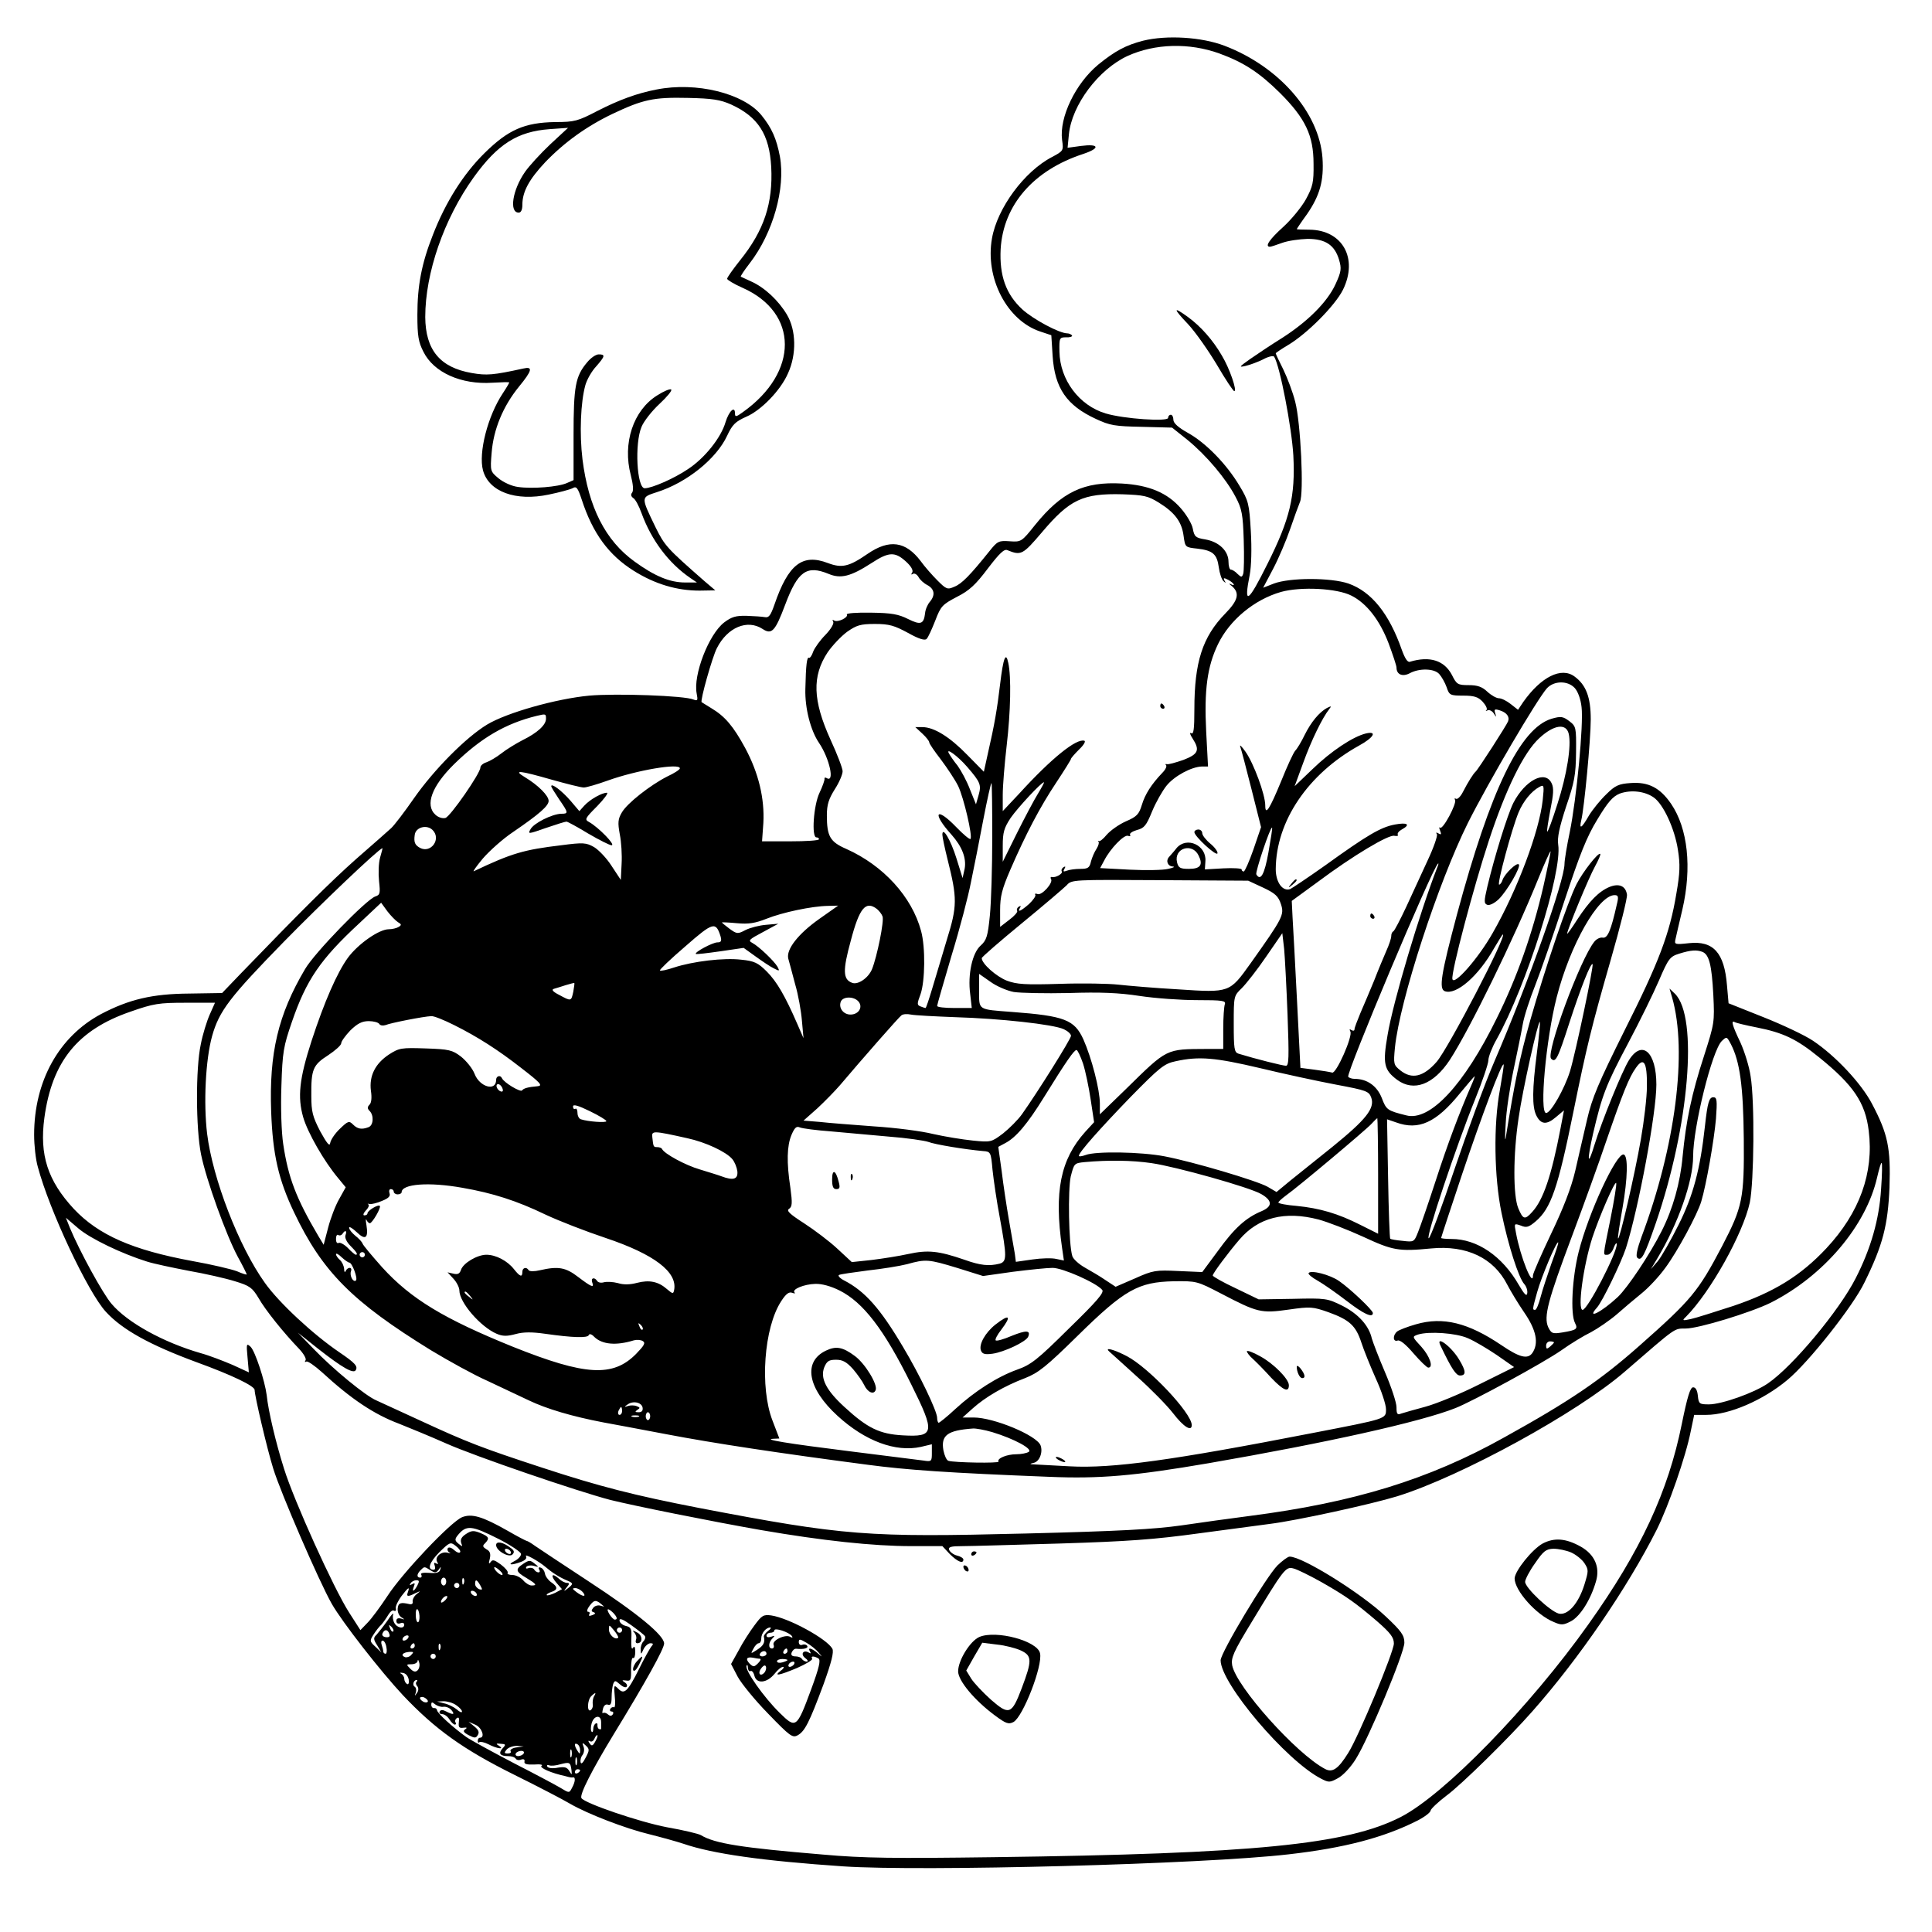 <svg version="1.0" xmlns="http://www.w3.org/2000/svg"
 width="736pt" height="736pt" viewBox="0 0 736 736"
 preserveAspectRatio="xMidYMid meet">

<g transform="translate(0,736) scale(0.1,-0.1)"
fill="#000000" stroke="none">
<path d="M4355 7205 c-66 -17 -107 -39 -171 -91 -87 -72 -149 -201 -138 -287
6 -41 5 -42 -38 -65 -106 -55 -209 -195 -229 -310 -27 -151 57 -313 184 -355
l42 -14 5 -79 c8 -123 54 -189 165 -240 53 -25 73 -28 175 -30 l115 -3 59 -47
c72 -59 147 -148 183 -217 24 -45 28 -67 31 -164 2 -62 1 -120 -2 -129 -5 -14
-7 -14 -22 0 -8 9 -20 16 -25 16 -5 0 -9 14 -9 30 0 41 -36 76 -88 85 -37 6
-42 10 -48 41 -3 18 -24 53 -45 77 -52 60 -122 89 -225 95 -145 8 -229 -32
-331 -158 -51 -64 -53 -65 -96 -62 -42 3 -47 1 -78 -38 -73 -91 -105 -124
-133 -135 -27 -12 -31 -10 -65 24 -20 20 -49 53 -64 74 -57 75 -119 84 -202
27 -71 -49 -98 -55 -151 -35 -97 37 -151 -4 -204 -159 -14 -40 -21 -50 -36
-47 -11 2 -42 4 -70 5 -41 1 -57 -4 -85 -25 -59 -45 -119 -201 -105 -271 5
-26 4 -29 -12 -23 -32 15 -296 24 -397 15 -127 -12 -314 -65 -389 -110 -81
-49 -202 -171 -279 -281 -36 -52 -75 -103 -87 -114 -12 -11 -72 -64 -134 -118
-99 -88 -214 -203 -439 -436 l-71 -74 -125 -2 c-141 -1 -229 -22 -336 -78
-161 -86 -255 -256 -255 -460 0 -40 6 -95 14 -122 44 -166 191 -478 259 -552
63 -69 169 -127 345 -192 135 -49 222 -91 222 -106 0 -22 47 -223 71 -300 28
-91 175 -431 223 -515 40 -70 186 -257 271 -348 123 -130 229 -206 424 -303
91 -45 187 -95 212 -110 67 -39 212 -95 304 -117 44 -11 102 -27 129 -36 111
-38 300 -65 609 -86 297 -20 1372 8 1697 46 210 24 361 63 491 129 27 14 49
31 49 38 1 6 28 32 61 57 56 41 238 220 326 320 178 201 363 472 474 692 45
90 111 279 130 376 l13 62 46 0 c88 0 217 56 309 133 81 67 251 282 294 372
70 142 89 218 95 361 5 151 -6 204 -66 318 -41 79 -140 184 -225 241 -31 21
-116 61 -189 90 l-133 53 -6 68 c-10 125 -52 171 -145 161 -54 -6 -56 -5 -51
16 3 12 14 63 26 112 37 160 21 309 -43 403 -42 61 -86 84 -154 79 -45 -3 -59
-9 -93 -43 -22 -21 -52 -58 -66 -81 -28 -49 -38 -55 -29 -17 11 44 36 306 36
384 0 84 -18 131 -62 163 -50 37 -127 -1 -195 -97 l-20 -30 -28 22 c-15 12
-35 22 -45 22 -9 0 -29 11 -44 25 -20 19 -38 25 -71 25 -42 0 -46 3 -64 39
-29 55 -84 73 -160 50 -9 -3 -19 13 -31 46 -48 137 -115 221 -203 252 -67 23
-223 23 -284 0 l-41 -16 38 72 c21 40 50 108 65 152 15 44 32 90 37 102 16 33
3 304 -18 383 -9 36 -30 91 -45 122 -16 32 -29 59 -29 62 0 2 21 16 46 31 73
43 180 151 210 211 59 120 -2 228 -128 229 -27 0 -48 1 -48 2 0 1 17 27 39 57
49 71 65 128 59 215 -13 173 -166 348 -374 427 -87 33 -219 41 -309 19z m291
-49 c93 -34 152 -73 230 -150 97 -97 128 -162 128 -270 1 -71 -3 -87 -29 -135
-16 -29 -55 -77 -87 -106 -52 -47 -71 -75 -50 -75 4 0 25 7 47 15 22 8 65 14
96 15 68 0 103 -23 120 -79 10 -34 9 -45 -13 -93 -31 -68 -105 -142 -203 -205
-42 -26 -97 -63 -123 -81 -42 -30 -44 -32 -17 -26 17 4 47 15 67 25 20 11 39
15 42 10 22 -35 67 -271 73 -376 8 -156 -13 -242 -98 -412 -75 -151 -92 -162
-68 -42 6 32 8 99 4 166 -6 104 -9 116 -43 172 -48 81 -126 162 -195 201 -38
21 -57 38 -57 51 0 10 -4 19 -10 19 -5 0 -10 -5 -10 -12 0 -15 -168 -4 -238
17 -101 30 -174 128 -176 235 -1 53 0 55 26 55 14 -1 24 3 22 7 -3 4 -11 8
-18 8 -30 0 -129 53 -171 91 -63 58 -88 129 -83 230 10 168 125 301 316 363
65 22 59 39 -10 30 l-51 -7 5 51 c11 112 113 248 224 299 104 47 234 51 350 9z
m-231 -1711 c61 -38 87 -73 94 -127 6 -43 6 -43 52 -48 60 -7 75 -21 82 -71 3
-23 11 -47 18 -53 9 -8 10 -8 4 2 -6 11 -3 12 14 3 22 -12 30 -27 9 -16 -7 4
-6 0 4 -7 32 -27 25 -55 -24 -105 -87 -89 -118 -185 -118 -365 0 -77 -3 -97
-12 -91 -7 4 -5 -5 5 -20 29 -45 22 -60 -35 -82 -29 -10 -57 -18 -63 -16 -5 1
-7 0 -3 -4 4 -4 -2 -17 -14 -29 -42 -44 -66 -82 -78 -122 -11 -36 -19 -45 -61
-63 -27 -12 -59 -35 -73 -51 -13 -16 -27 -27 -30 -24 -3 2 -4 1 -1 -3 3 -3 -1
-16 -8 -27 -8 -12 -17 -33 -21 -48 -5 -24 -12 -28 -40 -28 -19 0 -42 -3 -52
-7 -13 -5 -15 -3 -9 7 5 9 4 11 -4 6 -6 -4 -9 -11 -6 -16 5 -8 -24 -25 -38
-21 -5 1 -6 -3 -3 -8 9 -14 -35 -63 -51 -57 -8 3 -12 2 -9 -3 3 -4 -8 -20 -24
-35 -31 -27 -46 -34 -34 -14 4 7 3 8 -5 4 -6 -4 -9 -11 -6 -16 3 -4 -11 -20
-30 -34 l-35 -27 0 64 c0 52 7 80 39 154 59 136 113 239 175 332 31 47 56 87
56 90 0 3 14 19 31 36 17 16 26 31 20 33 -30 10 -125 -66 -248 -201 l-63 -67
0 62 c0 35 7 119 15 188 15 128 18 261 6 315 -9 44 -19 20 -31 -81 -11 -93
-21 -153 -47 -266 l-15 -68 -63 64 c-67 69 -127 106 -171 106 l-27 0 27 -25
c14 -13 26 -28 26 -33 0 -5 20 -34 44 -65 24 -32 54 -77 66 -101 22 -46 56
-193 47 -202 -3 -3 -27 17 -54 45 -78 81 -94 55 -18 -29 40 -45 57 -89 50
-129 l-8 -36 -23 74 c-22 71 -54 125 -54 91 0 -8 9 -51 20 -95 37 -147 37
-177 -3 -305 -19 -63 -44 -148 -56 -187 -12 -40 -23 -73 -25 -73 -3 0 -11 3
-19 6 -14 5 -14 10 0 47 17 49 19 178 2 240 -35 131 -144 250 -285 313 -62 27
-74 48 -74 128 0 41 7 62 30 99 17 26 30 57 30 69 0 11 -21 66 -46 120 -68
150 -71 242 -11 333 18 26 51 61 74 78 36 25 50 30 106 30 55 0 74 -6 126 -34
41 -23 64 -30 71 -23 6 6 20 37 33 70 21 55 27 61 82 90 48 24 72 47 118 108
45 59 63 76 75 70 52 -21 58 -18 132 69 105 124 155 148 306 144 82 -3 97 -6
139 -32z m-964 -224 c20 -18 29 -34 24 -42 -5 -7 -4 -10 3 -5 6 3 15 -2 21
-12 5 -10 20 -24 34 -31 27 -15 31 -38 9 -64 -8 -9 -17 -29 -18 -44 -5 -41
-17 -45 -65 -21 -36 18 -62 23 -141 24 -54 1 -95 -2 -92 -7 7 -11 -34 -31 -48
-23 -7 4 -8 3 -4 -4 4 -7 -8 -28 -29 -50 -20 -20 -41 -49 -47 -64 -5 -16 -13
-26 -16 -24 -8 5 -12 -26 -14 -119 -2 -73 20 -158 52 -205 40 -59 61 -154 29
-134 -5 3 -9 2 -8 -3 1 -4 -7 -28 -19 -53 -23 -48 -31 -170 -12 -170 6 0 10
-3 10 -7 0 -5 -49 -8 -108 -8 l-109 0 5 70 c5 93 -18 190 -69 285 -45 83 -77
121 -129 152 -19 12 -36 22 -37 23 -7 4 41 174 58 206 40 79 116 111 174 73
35 -23 48 -9 86 92 48 128 82 152 165 118 47 -20 85 -10 164 41 66 43 89 44
131 6z m1697 -130 c58 -29 108 -93 142 -182 16 -43 30 -85 30 -92 0 -27 23
-36 50 -22 36 20 94 19 113 -3 9 -10 22 -33 28 -50 10 -30 13 -32 63 -32 42 0
57 -5 74 -23 12 -13 19 -27 15 -32 -5 -4 -3 -5 4 -1 6 3 17 -2 23 -11 11 -17
11 -17 6 0 -5 15 -2 17 17 11 26 -8 39 -24 32 -42 -5 -14 -115 -185 -124 -192
-8 -7 -28 -38 -48 -77 -9 -18 -21 -29 -26 -26 -6 3 -7 1 -4 -4 8 -13 -47 -116
-57 -106 -4 4 -4 -1 0 -11 6 -15 4 -17 -6 -11 -8 5 -11 4 -6 -3 3 -6 -12 -50
-35 -99 -22 -48 -59 -128 -82 -178 -23 -49 -45 -91 -49 -93 -5 -2 -8 -10 -8
-18 0 -8 -8 -33 -19 -57 -10 -23 -31 -73 -46 -112 -16 -38 -39 -94 -52 -123
-12 -29 -23 -57 -23 -63 0 -6 -5 -7 -12 -3 -7 5 -8 3 -4 -5 11 -17 -54 -163
-69 -157 -7 2 -36 7 -67 11 l-54 7 -13 256 c-7 142 -15 285 -17 318 l-3 62
100 73 c134 100 270 181 291 175 10 -2 16 0 13 4 -3 5 4 14 15 20 35 19 22 28
-26 19 -54 -10 -105 -40 -266 -156 -65 -46 -125 -86 -133 -90 -29 -10 -55 26
-55 76 1 183 123 363 318 471 55 30 70 56 26 46 -50 -12 -134 -68 -204 -136
l-68 -65 33 90 c30 83 72 170 99 204 9 12 8 12 -9 4 -30 -17 -60 -53 -85 -103
-12 -25 -28 -52 -36 -60 -7 -8 -31 -60 -53 -115 -45 -109 -61 -134 -61 -93 0
41 -44 160 -75 204 -15 21 -24 30 -20 19 4 -11 23 -84 43 -163 l36 -143 -29
-85 c-16 -46 -33 -84 -37 -84 -4 0 -8 3 -8 8 0 4 -32 6 -70 4 l-70 -4 2 31 c5
61 -71 96 -110 50 -9 -12 -22 -26 -28 -33 -14 -15 -6 -36 14 -37 10 -1 1 -5
-18 -9 -19 -5 -85 -6 -147 -3 l-112 6 15 28 c24 47 76 100 91 95 8 -3 11 -1 8
4 -3 5 9 13 26 18 28 7 36 17 58 71 14 34 39 78 55 98 30 37 95 72 135 73 l23
0 -7 133 c-8 159 4 248 45 333 45 93 139 170 240 199 76 21 213 14 268 -14z
m851 -352 c12 -13 23 -43 26 -73 8 -64 -19 -349 -45 -476 -11 -52 -20 -107
-20 -121 0 -65 -139 -455 -266 -750 -37 -85 -105 -271 -153 -413 -48 -143 -92
-261 -98 -263 -15 -5 106 355 176 528 28 69 51 137 51 150 0 13 14 49 31 79
114 204 251 638 235 742 -4 27 4 65 30 145 32 93 37 121 38 207 1 96 0 99 -26
119 -24 18 -32 19 -67 9 -120 -36 -233 -271 -361 -747 -61 -229 -69 -282 -46
-291 43 -16 128 57 188 164 17 28 31 52 33 52 18 0 -207 -433 -252 -485 -50
-57 -94 -68 -138 -33 -26 21 -27 24 -21 87 18 179 165 629 278 856 80 159 263
470 301 513 27 29 79 30 106 1z m-3919 -117 c0 -24 -33 -54 -90 -82 -25 -13
-61 -35 -80 -50 -19 -15 -45 -30 -57 -34 -13 -4 -23 -13 -23 -20 0 -22 -114
-186 -133 -192 -11 -3 -27 2 -38 12 -41 37 -14 109 70 192 103 101 197 156
316 185 34 8 35 8 35 -11z m3896 -57 c11 -45 -7 -157 -43 -268 -19 -60 -36
-107 -39 -105 -2 2 4 39 12 82 12 59 14 84 5 102 -24 52 -101 12 -146 -75 -23
-47 -71 -202 -99 -319 -13 -56 -13 -64 0 -69 9 -3 27 6 43 21 32 31 86 124 77
133 -8 9 -54 -36 -62 -59 -3 -10 -9 -18 -13 -18 -9 0 48 212 74 275 18 43 49
81 79 97 18 10 19 7 13 -50 -13 -119 -96 -341 -191 -507 -55 -97 -147 -201
-153 -175 -6 24 82 355 138 525 66 201 134 339 193 393 55 51 102 58 112 17z
m-2291 -127 c50 -58 54 -68 43 -107 l-10 -35 -23 57 c-12 32 -34 72 -47 90
-14 17 -28 38 -32 45 -17 28 32 -7 69 -50z m-1095 -5 c0 -5 -22 -19 -48 -31
-65 -33 -153 -102 -173 -137 -15 -25 -16 -39 -8 -83 6 -29 9 -80 7 -113 l-3
-61 -35 53 c-19 30 -50 62 -67 72 -30 17 -41 18 -125 7 -142 -17 -188 -30
-333 -99 -5 -2 10 19 34 48 25 29 76 75 115 101 101 69 136 100 136 119 0 20
-40 60 -90 90 -48 29 -21 26 101 -9 57 -16 112 -30 123 -30 10 0 51 12 90 26
111 40 276 68 276 47z m1190 -264 c0 -112 -4 -246 -9 -296 -8 -81 -13 -95 -35
-115 -32 -28 -50 -110 -40 -185 l6 -53 -66 0 c-36 0 -66 3 -66 8 0 4 25 90 55
192 31 101 64 227 74 280 11 52 32 159 47 238 15 78 29 140 31 139 2 -2 3 -96
3 -208z m175 169 c-15 -24 -51 -92 -81 -152 l-54 -109 0 61 c0 51 5 68 30 106
27 39 117 136 127 136 2 0 -8 -19 -22 -42z m2345 -16 c37 -26 80 -120 92 -199
9 -56 8 -88 -6 -168 -25 -151 -66 -260 -197 -520 -99 -199 -124 -257 -143
-340 -13 -55 -33 -143 -45 -195 -15 -64 -45 -142 -92 -240 -38 -80 -69 -151
-69 -158 0 -50 -48 69 -65 162 -7 36 -7 36 19 27 21 -9 30 -6 56 16 58 49 85
126 144 418 50 246 69 324 142 578 36 125 64 237 62 249 -5 33 -30 44 -67 29
-40 -17 -76 -53 -123 -125 -21 -33 -38 -56 -38 -53 0 14 83 215 106 256 13 24
23 46 20 48 -7 7 -66 -68 -90 -115 -34 -67 -119 -318 -176 -517 -41 -145 -61
-243 -94 -450 -3 -16 -3 8 0 55 2 47 16 139 30 205 14 66 30 144 35 173 5 30
27 97 48 150 21 53 71 198 111 321 58 175 84 242 125 309 41 68 59 88 86 99
42 15 95 9 129 -15z m-4652 -124 c34 -34 -6 -90 -48 -68 -20 11 -24 22 -20 50
4 29 46 40 68 18z m3184 -86 c-15 -84 -30 -110 -46 -83 -5 8 54 184 60 178 2
-1 -5 -44 -14 -95z m-3384 -19 c-6 -21 -7 -61 -4 -90 5 -46 4 -52 -14 -58 -34
-11 -233 -216 -268 -277 -103 -174 -137 -321 -129 -543 6 -164 28 -259 87
-383 108 -227 222 -341 522 -526 68 -41 164 -94 214 -116 49 -23 121 -57 159
-75 67 -32 164 -61 285 -84 30 -5 138 -26 240 -45 178 -34 429 -72 765 -116
150 -20 309 -31 692 -46 191 -8 322 3 608 52 445 77 807 157 940 210 66 26
336 173 403 220 35 25 86 56 113 69 26 14 70 44 97 67 27 24 70 60 97 82 26
21 66 64 89 96 46 62 122 203 137 253 19 63 49 234 56 315 5 70 4 82 -10 82
-16 0 -22 -19 -32 -110 -18 -165 -45 -265 -100 -375 -30 -60 -66 -123 -80
-140 l-26 -30 24 40 c80 133 137 295 137 390 0 111 72 402 109 439 19 18 19
18 35 -12 34 -66 47 -159 49 -360 2 -228 -5 -260 -82 -408 -92 -175 -117 -205
-316 -381 -148 -131 -264 -210 -515 -349 -286 -160 -573 -248 -969 -299 -69
-9 -186 -25 -260 -36 -106 -15 -238 -22 -595 -31 -601 -15 -688 -9 -1246 98
-242 47 -376 81 -595 153 -229 75 -286 97 -459 177 -78 36 -155 71 -172 79
-41 17 -165 119 -239 196 l-60 62 78 -62 c92 -72 133 -95 142 -81 9 15 -1 27
-63 69 -100 68 -230 189 -283 264 -99 138 -199 397 -220 568 -14 117 -6 282
19 372 27 96 67 148 274 360 140 143 358 351 375 356 1 1 -3 -16 -9 -36z
m3118 8 c18 -36 7 -51 -37 -51 -33 0 -40 4 -45 25 -13 54 58 76 82 26z m1314
-116 c-42 -182 -101 -349 -178 -504 -125 -255 -255 -394 -345 -370 -72 18 -76
21 -93 66 -18 46 -56 73 -103 73 -11 0 -22 4 -25 8 -8 14 319 792 342 812 3 3
2 -4 -3 -15 -66 -170 -168 -511 -189 -638 -19 -109 -14 -133 37 -171 63 -46
138 -18 200 76 76 117 243 458 337 690 24 59 45 106 47 105 1 -2 -11 -61 -27
-132z m-1069 -6 c47 -22 59 -33 69 -64 13 -40 7 -52 -116 -225 -80 -112 -79
-112 -275 -99 -90 5 -193 14 -229 18 -36 4 -136 6 -222 3 -133 -4 -164 -2
-202 12 -41 16 -96 65 -96 86 0 4 69 64 153 133 83 68 160 134 171 145 18 21
25 21 355 19 l336 -2 56 -26z m1348 -66 c-22 -98 -35 -128 -53 -125 -10 2 -24
-5 -32 -15 -54 -66 -186 -425 -165 -446 17 -17 25 -2 70 138 44 135 81 228 88
222 5 -6 -64 -335 -86 -408 -21 -67 -73 -159 -91 -159 -26 0 -1 279 40 440 51
200 159 390 221 390 14 0 16 -6 8 -37z m-4643 -66 c14 -8 14 -11 3 -18 -8 -5
-25 -9 -38 -9 -37 0 -117 -56 -156 -109 -41 -57 -89 -166 -138 -316 -47 -145
-54 -214 -32 -291 17 -59 80 -169 134 -233 l28 -34 -25 -45 c-14 -24 -33 -74
-42 -109 l-17 -65 -20 33 c-85 144 -115 223 -134 350 -7 46 -10 140 -7 222 4
130 8 151 40 244 55 160 108 238 257 376 l83 78 24 -33 c14 -18 32 -36 40 -41z
m1606 13 c-81 -57 -128 -117 -119 -152 4 -13 15 -56 26 -97 12 -40 23 -103 26
-140 l6 -66 -24 55 c-46 106 -78 161 -116 199 -33 33 -47 40 -97 45 -66 8
-184 -6 -257 -30 -27 -9 -50 -14 -53 -11 -3 2 41 44 97 92 106 93 116 95 134
38 5 -18 2 -23 -12 -23 -18 0 -89 -38 -82 -44 2 -2 44 3 93 10 l89 13 46 -33
c25 -18 56 -39 69 -45 21 -11 23 -11 14 6 -13 22 -70 77 -96 91 -17 9 -13 13
40 41 l59 32 -46 -4 c-26 -2 -61 -11 -79 -20 -30 -16 -33 -15 -61 5 -16 12
-29 23 -29 24 0 1 26 0 58 -3 44 -4 69 0 112 17 60 24 172 48 234 49 l39 1
-71 -50z m219 37 c8 -7 18 -19 21 -28 7 -17 -21 -154 -40 -201 -14 -34 -54
-61 -76 -52 -35 13 -36 47 -5 160 33 126 57 154 100 121z m1564 -404 c6 -162
5 -193 -6 -193 -12 0 -116 26 -181 46 -16 5 -18 19 -18 113 0 107 0 107 31
137 16 16 58 69 92 119 l62 90 7 -60 c3 -33 9 -147 13 -252z m1580 241 c26
-10 36 -50 42 -165 5 -103 4 -108 -35 -230 -48 -147 -69 -249 -82 -384 -9
-101 -37 -200 -80 -285 -46 -91 -130 -216 -167 -251 -62 -58 -122 -88 -79 -40
21 24 91 169 110 226 48 151 116 515 116 623 0 124 -54 173 -104 94 -26 -41
-104 -233 -132 -324 -26 -86 -29 -62 -5 44 34 145 48 183 133 343 44 83 97
191 118 240 36 84 42 91 77 102 45 14 66 15 88 7z m-2623 -153 c26 -4 120 -6
210 -4 119 4 191 1 269 -11 59 -9 157 -16 219 -16 98 0 111 -2 106 -16 -3 -9
-6 -50 -6 -93 l0 -77 -62 0 c-158 -1 -149 4 -310 -154 l-98 -95 0 41 c0 52
-31 173 -63 245 -34 74 -71 89 -272 104 -131 10 -125 6 -125 80 l0 65 43 -30
c23 -17 63 -34 89 -39z m-1678 1 c-8 -37 -8 -37 -54 -12 -24 12 -30 20 -20 23
8 2 29 9 45 14 17 5 31 9 33 8 1 -1 -1 -16 -4 -33z m1087 -38 c17 -21 0 -49
-31 -49 -27 0 -46 25 -37 49 8 21 51 21 68 0z m-2472 -49 c-11 -25 -27 -76
-34 -113 -20 -92 -19 -322 1 -420 20 -98 96 -308 140 -390 19 -34 34 -65 34
-67 0 -2 -17 3 -37 12 -21 8 -97 26 -170 39 -228 42 -358 99 -452 199 -99 107
-131 205 -112 346 29 215 127 336 328 405 88 31 109 34 210 34 l112 0 -20 -45z
m2841 -10 c167 -5 373 -27 413 -46 15 -7 27 -18 27 -25 0 -12 -128 -216 -187
-299 -15 -21 -48 -54 -72 -73 -44 -33 -46 -34 -115 -27 -39 4 -107 15 -151 25
-44 11 -145 24 -225 29 -80 6 -173 13 -207 17 l-62 5 53 47 c28 26 67 66 86
88 83 98 225 260 234 266 6 5 22 6 36 3 14 -3 91 -7 170 -10z m-1910 -30 c90
-45 168 -95 255 -163 74 -57 84 -68 63 -70 -36 -3 -54 -8 -59 -16 -6 -8 -70
30 -77 47 -6 13 -22 8 -22 -7 0 -45 -63 -27 -82 23 -8 21 -32 50 -52 66 -33
25 -45 28 -135 31 -92 3 -100 2 -139 -23 -53 -35 -76 -82 -69 -138 4 -26 2
-46 -5 -53 -9 -9 -9 -15 0 -24 17 -17 15 -55 -4 -62 -26 -10 -42 -7 -59 10
-15 15 -19 14 -50 -16 -19 -18 -35 -42 -37 -54 -2 -15 -12 -3 -38 44 -29 56
-34 75 -34 135 -1 101 6 118 64 155 27 18 50 38 50 46 0 7 16 29 35 49 27 26
44 35 70 35 18 0 37 -5 40 -11 4 -6 14 -7 24 -4 18 8 146 33 174 34 10 1 49
-15 87 -34z m4125 -105 c-18 -138 -19 -207 -2 -240 17 -34 39 -36 74 -6 l31
26 -13 -68 c-35 -183 -66 -273 -108 -319 -28 -31 -35 -29 -53 14 -20 48 -20
203 1 343 15 107 75 374 81 367 2 -2 -3 -55 -11 -117z m837 96 c101 -20 152
-44 238 -114 130 -105 176 -172 189 -280 20 -160 -35 -312 -161 -447 -98 -105
-201 -168 -355 -220 -71 -23 -143 -46 -162 -50 -32 -7 -34 -6 -18 9 93 94 217
316 243 435 16 79 19 385 3 481 -5 36 -23 94 -39 129 -31 65 -37 86 -21 77 5
-3 42 -12 83 -20z m-2566 -138 c9 -28 22 -90 29 -137 l13 -86 -34 -37 c-94
-105 -119 -227 -88 -442 l7 -48 -29 6 c-16 4 -57 3 -91 -2 l-63 -9 -4 31 c-3
17 -13 74 -22 126 -9 52 -22 137 -28 188 l-13 93 26 14 c41 21 85 73 148 175
86 139 115 180 124 180 4 0 15 -23 25 -52z m674 -17 c91 -22 221 -50 290 -63
117 -22 125 -25 134 -50 14 -40 -20 -83 -147 -186 -60 -48 -132 -106 -162
-130 l-52 -43 -34 20 c-41 23 -283 95 -393 116 -88 17 -262 20 -300 5 -14 -5
-26 -7 -26 -3 0 13 80 103 197 224 111 113 128 127 171 136 90 20 152 14 322
-26z m1474 -69 c0 -42 -11 -133 -23 -202 -23 -133 -81 -384 -87 -378 -2 2 6
54 17 116 20 114 22 201 4 204 -28 4 -133 -221 -171 -371 -25 -99 -32 -236
-14 -271 12 -23 6 -27 -48 -36 -38 -6 -42 -4 -54 20 -18 40 -1 103 91 348 44
117 102 278 129 358 64 186 88 246 114 282 30 43 43 22 42 -70z m-560 -13
c-25 -134 -22 -333 6 -469 25 -122 65 -248 87 -272 8 -9 13 -25 11 -35 -2 -13
-11 -4 -32 32 -63 110 -159 175 -256 175 -22 0 -40 2 -40 4 0 2 36 111 80 243
75 223 151 425 158 418 2 -1 -5 -45 -14 -96z m-110 14 c-44 -101 -89 -220
-135 -362 -28 -86 -58 -173 -67 -195 -15 -38 -16 -38 -59 -33 -24 2 -45 6 -47
8 -2 2 -6 106 -8 230 l-4 225 35 -12 c85 -31 152 -1 242 110 30 36 55 66 57
66 1 0 -5 -17 -14 -37z m-3690 -9 c4 -10 1 -14 -6 -12 -15 5 -23 28 -10 28 5
0 13 -7 16 -16z m396 -125 c0 -7 -70 -2 -97 7 -7 2 -13 13 -13 24 0 12 -4 19
-8 16 -5 -3 -9 1 -9 9 0 9 19 4 64 -18 35 -17 63 -34 63 -38z m2940 -209 l0
-220 -68 34 c-85 43 -153 63 -242 72 -38 3 -70 9 -70 13 0 3 13 15 28 26 48
34 306 251 326 273 11 12 21 22 23 22 1 0 3 -99 3 -220z m-2085 170 c55 -5
155 -14 222 -20 67 -5 134 -15 149 -20 25 -10 141 -29 209 -35 29 -2 30 -4 36
-71 4 -38 16 -121 28 -184 27 -148 27 -166 -1 -174 -40 -10 -73 -7 -134 15
-99 34 -139 38 -213 22 -36 -8 -100 -18 -141 -23 l-75 -8 -55 51 c-30 28 -87
71 -127 97 -56 36 -68 48 -57 55 12 8 13 21 5 80 -15 98 -13 160 4 201 12 28
19 35 32 29 10 -4 63 -11 118 -15z m-547 -26 c70 -15 149 -52 172 -80 9 -11
17 -31 19 -46 3 -31 -16 -36 -61 -19 -13 5 -50 16 -82 26 -55 16 -136 60 -144
78 -2 4 -10 7 -18 7 -15 0 -15 1 -19 38 -3 25 3 25 133 -4z m1769 -95 c91 -13
374 -92 418 -118 43 -25 43 -47 1 -65 -60 -25 -104 -65 -166 -151 l-60 -81
-91 4 c-86 4 -96 3 -165 -28 l-74 -32 -38 25 c-20 14 -56 35 -79 48 -23 13
-45 33 -48 44 -14 46 -17 253 -6 303 13 50 13 51 54 55 89 8 179 7 254 -4z
m2779 -99 c-7 -115 -39 -227 -97 -340 -62 -122 -239 -335 -334 -400 -52 -36
-176 -80 -225 -80 -36 0 -39 2 -42 33 -2 20 -8 32 -18 32 -11 0 -22 -36 -43
-139 -52 -258 -156 -483 -356 -764 -223 -314 -549 -649 -715 -734 -205 -105
-557 -140 -1551 -153 -377 -5 -494 -4 -650 10 -312 26 -412 42 -465 74 -8 5
-66 19 -129 30 -105 20 -313 91 -326 111 -8 13 40 107 124 245 120 196 191
324 191 344 0 31 -100 114 -288 237 -98 64 -189 125 -204 135 -15 11 -29 19
-32 19 -2 0 -35 17 -73 39 -95 54 -136 66 -173 51 -43 -18 -227 -212 -284
-300 -27 -41 -61 -87 -76 -102 l-27 -28 -43 67 c-59 92 -210 426 -248 548 -31
98 -60 220 -66 280 -7 55 -44 167 -61 184 -16 15 -17 13 -12 -40 l5 -57 -61
28 c-35 15 -89 36 -122 45 -142 41 -279 116 -340 188 -33 38 -122 201 -159
290 l-15 38 48 -41 c46 -39 165 -96 261 -126 25 -8 96 -23 158 -35 63 -11 142
-29 177 -40 56 -17 66 -24 90 -64 26 -46 97 -134 154 -193 17 -18 29 -38 25
-44 -4 -6 -3 -8 3 -5 5 3 31 -15 59 -40 112 -103 199 -161 295 -197 35 -14
116 -47 179 -75 110 -49 499 -182 625 -215 93 -23 381 -81 575 -115 232 -40
426 -61 571 -61 l119 0 28 -30 c29 -29 52 -39 52 -21 0 5 -11 12 -24 15 -13 3
-26 13 -30 21 -4 12 5 15 52 15 31 0 199 5 372 10 255 8 356 15 530 39 118 16
240 32 270 36 97 12 382 74 483 105 244 76 686 318 867 475 201 174 186 163
232 164 49 0 248 61 323 98 202 102 364 293 406 478 7 30 14 55 17 55 3 0 2
-45 -2 -100z m-1031 -114 c-30 -148 -29 -136 -11 -136 8 0 19 12 24 28 6 15
11 20 11 12 1 -33 -111 -250 -130 -250 -20 0 2 165 37 275 26 79 87 220 91
208 2 -6 -8 -67 -22 -137z m-4373 119 c115 -20 206 -49 316 -102 51 -24 154
-64 229 -89 185 -62 275 -130 261 -199 -3 -15 -6 -14 -27 4 -33 29 -67 36
-114 24 -26 -7 -51 -8 -73 -1 -19 5 -43 6 -54 3 -10 -3 -21 -1 -25 5 -10 16
-25 12 -19 -5 9 -23 -3 -18 -53 20 -48 37 -76 42 -146 26 -21 -5 -39 -5 -43 0
-8 14 -24 10 -24 -6 0 -22 -9 -19 -32 10 -25 32 -69 55 -105 55 -35 0 -89 -32
-97 -58 -5 -15 -13 -18 -29 -14 l-22 5 23 -25 c12 -13 22 -33 22 -44 0 -46 81
-139 142 -165 23 -10 40 -10 73 -1 29 8 62 8 111 1 106 -15 163 -17 167 -5 2
6 11 4 21 -7 30 -29 83 -34 151 -13 11 3 26 2 34 -3 11 -7 5 -17 -26 -49 -88
-89 -193 -83 -468 27 -262 106 -389 182 -499 303 -39 44 -73 84 -75 91 -2 6
-15 20 -28 30 -12 10 -23 23 -23 30 0 6 13 -2 29 -17 33 -32 45 -23 37 27 -3
17 -3 26 0 20 3 -7 9 -13 13 -13 9 0 44 60 38 66 -6 7 -47 -18 -47 -28 0 -5
-5 -8 -12 -8 -6 0 -4 8 6 19 10 10 14 21 9 23 -4 3 -2 3 5 1 7 -1 29 4 47 12
25 10 33 18 29 29 -3 9 -1 16 5 16 6 0 11 -4 11 -10 0 -5 7 -10 15 -10 8 0 15
4 15 8 0 32 104 40 232 17z m3262 -121 c33 -9 109 -38 168 -65 114 -53 136
-57 260 -45 135 13 238 -36 290 -138 12 -23 40 -70 64 -105 47 -68 57 -119 31
-156 -18 -24 -49 -16 -118 31 -126 85 -222 109 -325 79 -32 -9 -65 -22 -71
-27 -18 -14 -17 -41 1 -35 9 4 32 -15 61 -49 26 -30 51 -54 56 -54 21 0 6 43
-26 79 -36 39 -36 39 -13 47 42 13 145 6 190 -14 24 -10 73 -39 110 -64 l66
-46 -131 -65 c-73 -37 -166 -75 -207 -86 -41 -11 -83 -23 -92 -26 -15 -6 -18
-2 -18 24 0 18 -20 78 -44 134 -24 56 -46 114 -50 128 -11 49 -51 93 -111 124
-59 29 -63 30 -190 27 l-130 -2 -87 42 c-49 23 -88 45 -88 49 0 8 59 87 101
136 72 85 173 111 303 77z m-3708 -60 c-3 -9 4 -25 19 -40 24 -24 30 -34 20
-34 -2 0 -16 11 -30 26 -14 14 -30 22 -35 19 -6 -3 -10 3 -10 15 0 12 4 19 9
15 5 -3 12 -1 16 5 10 16 18 12 11 -6z m4594 -108 c-15 -43 -34 -100 -41 -127
-7 -27 -16 -49 -21 -49 -11 0 -10 3 8 68 16 58 74 195 80 189 2 -2 -10 -38
-26 -81z m-4579 4 c10 0 33 -60 25 -68 -10 -9 -25 18 -19 35 3 7 1 13 -5 13
-6 0 -13 -6 -15 -12 -3 -7 -6 -3 -6 8 -1 12 -8 27 -16 34 -8 7 -15 17 -15 22
0 5 10 0 22 -12 12 -11 25 -20 29 -20z m59 30 c0 -5 -4 -10 -10 -10 -5 0 -10
5 -10 10 0 6 5 10 10 10 6 0 10 -4 10 -10z m2256 -50 l99 -31 113 16 c63 8
131 15 152 15 38 0 167 -57 189 -84 8 -10 -20 -43 -127 -147 -120 -119 -144
-138 -198 -157 -75 -27 -161 -82 -235 -150 -31 -29 -60 -52 -63 -52 -3 0 -6 9
-6 19 0 25 -67 165 -130 270 -87 147 -145 212 -224 253 -16 8 -25 18 -20 21 6
3 55 10 109 17 55 6 123 17 150 24 72 20 82 19 191 -14z m1006 -98 c138 -72
152 -76 257 -61 84 12 92 11 152 -10 80 -29 104 -51 125 -115 9 -28 34 -90 55
-137 22 -48 39 -100 39 -117 0 -38 5 -36 -279 -91 -534 -104 -764 -136 -926
-127 -55 3 -113 6 -130 7 -23 1 -25 2 -8 6 23 4 37 41 27 67 -15 38 -178 106
-255 106 l-42 0 39 35 c48 43 120 85 199 115 51 20 81 44 201 162 178 175 230
204 365 207 87 1 89 1 181 -47z m-1454 12 c90 -45 170 -148 274 -359 91 -183
89 -200 -33 -193 -88 5 -134 27 -222 108 -70 64 -93 110 -77 151 10 24 18 29
45 29 25 0 40 -8 65 -36 17 -20 36 -47 42 -60 13 -28 37 -39 44 -19 8 21 -40
100 -79 129 -47 35 -72 39 -110 21 -89 -42 -71 -144 44 -249 105 -96 221 -139
317 -118 l42 10 0 -33 c0 -32 -1 -34 -32 -29 -18 2 -143 18 -278 35 -241 30
-338 46 -293 48 l22 1 -26 68 c-49 126 -33 354 33 455 18 28 30 37 42 32 9 -3
13 -3 9 1 -12 12 36 32 79 33 25 1 60 -9 92 -25z m-1407 -21 c13 -16 12 -17
-3 -4 -10 7 -18 15 -18 17 0 8 8 3 21 -13z m657 -128 c-3 -3 -9 2 -12 12 -6
14 -5 15 5 6 7 -7 10 -15 7 -18z m3472 -49 c0 -2 -7 -9 -15 -16 -12 -10 -15
-10 -15 4 0 9 7 16 15 16 8 0 15 -2 15 -4z m-3472 -248 c2 -12 -3 -18 -15 -18
-14 0 -15 2 -5 9 11 7 11 9 -2 14 -9 4 -24 4 -33 1 -15 -5 -16 -4 -3 5 21 16
54 9 58 -11z m-78 -13 c0 -8 -4 -15 -10 -15 -5 0 -7 7 -4 15 4 8 8 15 10 15 2
0 4 -7 4 -15z m107 -20 c0 -8 -4 -15 -9 -15 -4 0 -8 7 -8 15 0 8 4 15 8 15 5
0 9 -7 9 -15z m-44 -2 c-7 -2 -19 -2 -25 0 -7 3 -2 5 12 5 14 0 19 -2 13 -5z
m1348 -59 c82 -25 155 -64 138 -75 -8 -5 -29 -9 -47 -9 -36 0 -75 -16 -68 -28
4 -7 -169 -4 -191 3 -7 2 -15 20 -19 40 -10 57 15 76 112 83 11 1 45 -5 75
-14z m-1881 -407 c47 -24 85 -50 85 -57 0 -8 -11 -20 -25 -27 -30 -15 -12 -17
25 -3 16 6 23 14 19 21 -8 13 48 -18 75 -41 23 -20 51 -38 79 -50 27 -11 27
-14 5 -31 -16 -13 -17 -12 -4 4 11 13 11 17 1 17 -8 0 -22 7 -32 17 -26 23
-32 11 -8 -17 l21 -24 -26 -14 c-15 -7 -29 -11 -32 -9 -2 3 5 8 16 12 27 8 27
20 0 38 -11 8 -22 23 -23 33 -2 10 -9 20 -16 22 -7 3 -10 0 -6 -7 4 -6 3 -11
-3 -11 -5 0 -13 5 -16 11 -4 6 -14 8 -22 5 -8 -3 -11 -1 -8 5 4 5 16 7 28 4
21 -6 21 -5 3 9 -16 13 -21 13 -42 -1 -32 -21 -30 -30 11 -54 38 -23 43 -29
20 -29 -8 0 -23 9 -32 20 -10 11 -28 20 -41 20 -13 0 -21 4 -18 8 3 5 -9 19
-26 32 -25 18 -32 20 -39 9 -7 -9 -8 -5 -3 13 4 19 1 29 -13 36 -14 9 -16 13
-5 23 18 19 15 25 -18 39 -25 10 -34 10 -55 -4 -17 -11 -22 -21 -18 -34 6 -15
5 -15 -10 -3 -14 11 -15 17 -5 30 34 43 53 41 158 -12z m-147 -50 c-3 -5 -13
-1 -23 8 -11 10 -20 12 -24 7 -3 -6 0 -13 6 -16 7 -3 4 -4 -8 -1 -24 6 -50
-18 -38 -36 4 -8 3 -9 -4 -5 -8 5 -10 2 -6 -8 3 -9 2 -16 -4 -16 -26 0 -16 28
21 66 40 39 43 41 63 25 12 -9 20 -20 17 -24z m-113 -69 c17 -11 22 -10 31 2
9 13 10 13 6 0 -3 -11 -15 -14 -41 -12 -25 2 -36 -1 -31 -7 3 -6 1 -11 -4 -11
-14 0 -14 13 1 28 15 15 14 15 38 0z m266 -3 c9 -8 11 -15 6 -15 -5 0 -15 7
-22 15 -7 8 -9 15 -6 15 4 0 14 -7 22 -15z m-206 -40 c0 -8 -4 -15 -10 -15 -5
0 -10 7 -10 15 0 8 5 15 10 15 6 0 10 -7 10 -15z m67 -7 c-3 -8 -6 -5 -6 6 -1
11 2 17 5 13 3 -3 4 -12 1 -19z m-177 -8 c-13 -24 -22 -27 -13 -3 5 12 3 14
-7 8 -9 -5 -11 -4 -6 3 4 7 14 12 22 12 12 0 12 -4 4 -20z m240 0 c9 -16 8
-18 -5 -14 -8 4 -15 12 -15 20 0 20 7 17 20 -6z m-80 0 c0 -5 -4 -10 -10 -10
-5 0 -10 5 -10 10 0 6 5 10 10 10 6 0 10 -4 10 -10z m-196 -25 c-7 -18 0 -19
29 -4 20 9 21 9 4 -4 -10 -8 -16 -21 -15 -28 2 -8 -3 -12 -12 -10 -34 8 -43 5
-45 -17 -1 -13 5 -27 14 -33 14 -9 14 -10 -1 -5 -12 3 -18 0 -18 -9 0 -9 6
-12 15 -9 8 4 15 1 15 -5 0 -18 -28 -13 -38 7 -5 9 -7 24 -4 32 2 8 -8 -2 -22
-24 -15 -21 -34 -45 -41 -53 -13 -12 -13 -18 2 -41 l16 -27 -23 22 c-22 20
-22 23 -7 46 8 13 22 31 30 38 7 8 19 25 26 37 7 12 17 20 22 16 6 -3 9 1 7 9
-2 8 8 28 21 46 26 34 33 39 25 16z m666 0 c16 -19 1 -19 -24 0 -16 12 -17 15
-4 15 8 0 21 -7 28 -15z m-405 -5 c3 -5 2 -10 -4 -10 -5 0 -13 5 -16 10 -3 6
-2 10 4 10 5 0 13 -4 16 -10z m-117 -24 c-7 -8 -15 -12 -17 -11 -5 6 10 25 20
25 5 0 4 -6 -3 -14z m602 -25 c3 -2 -3 -1 -12 2 -9 3 -22 0 -28 -8 -8 -10 -8
-14 2 -17 8 -3 6 -7 -6 -11 -10 -4 -15 -3 -11 3 3 6 1 10 -5 10 -6 0 -3 11 7
24 18 23 24 23 53 -3z m-702 -36 c1 -14 -2 -25 -6 -25 -4 0 -8 11 -8 25 -2 33
11 33 14 0z m738 11 c15 -16 18 -26 6 -26 -4 0 -13 9 -20 20 -14 23 -7 26 14
6z m121 -89 c3 -5 0 -14 -6 -20 -6 -6 -11 -20 -10 -31 0 -20 1 -20 11 2 6 12
18 22 26 22 11 0 12 -3 3 -13 -6 -8 -27 -45 -46 -84 -44 -88 -57 -100 -80 -76
-16 16 -17 14 -13 -30 3 -25 1 -44 -3 -41 -4 2 -10 0 -14 -6 -3 -5 -1 -10 5
-10 6 0 8 -5 5 -10 -5 -8 -11 -8 -19 -1 -7 6 -15 8 -19 5 -3 -3 -3 4 0 16 3
13 11 19 19 16 10 -4 14 4 14 28 0 19 3 42 6 51 6 14 8 14 25 -1 11 -10 22
-14 26 -10 4 4 1 12 -7 17 -12 8 -11 9 5 7 18 -3 20 2 19 44 0 26 3 45 8 42 4
-3 8 7 8 23 0 19 -3 24 -9 15 -5 -8 -7 5 -6 32 2 41 0 47 -21 52 -13 3 -24 13
-24 21 0 10 14 4 46 -19 25 -18 48 -36 51 -41z m-959 18 c-3 -3 -9 2 -12 12
-6 14 -5 15 5 6 7 -7 10 -15 7 -18z m857 -24 c-11 -10 -35 11 -35 30 0 21 0
21 19 -2 11 -13 18 -26 16 -28z m15 29 c0 -5 -4 -10 -10 -10 -5 0 -10 5 -10
10 0 6 5 10 10 10 6 0 10 -4 10 -10z m-887 -14 c4 -10 0 -14 -12 -13 -11 1
-17 7 -14 14 7 17 20 17 26 -1z m72 -16 c-3 -5 -11 -10 -16 -10 -6 0 -7 5 -4
10 3 6 11 10 16 10 6 0 7 -4 4 -10z m-83 -35 c3 -14 1 -25 -3 -25 -5 0 -9 4
-9 9 0 5 -3 16 -6 25 -3 9 -2 16 4 16 5 0 12 -11 14 -25z m108 5 c0 -5 -5 -10
-11 -10 -5 0 -7 5 -4 10 3 6 8 10 11 10 2 0 4 -4 4 -10z m97 -12 c-3 -8 -6 -5
-6 6 -1 11 2 17 5 13 3 -3 4 -12 1 -19z m-110 -22 c-6 -8 -18 -11 -24 -9 -18
7 -9 18 16 20 17 1 18 -1 8 -11z m93 -6 c0 -5 -4 -10 -10 -10 -5 0 -10 5 -10
10 0 6 5 10 10 10 6 0 10 -4 10 -10z m-69 -53 c-8 -8 -16 -6 -28 6 -16 16 -16
17 5 17 12 0 23 6 23 13 1 6 3 4 6 -7 3 -10 0 -23 -6 -29z m-34 -35 c2 -14 -1
-21 -7 -17 -5 3 -10 12 -10 20 0 7 -6 16 -12 19 -7 3 -4 5 6 3 11 -1 20 -11
23 -25z m30 -9 c-4 -3 -3 -11 3 -17 5 -7 5 -17 -2 -26 -8 -12 -9 -12 -4 2 3
10 1 20 -5 23 -9 6 -3 25 8 25 4 0 3 -3 0 -7z m676 -55 c-4 -7 -6 -20 -5 -30
2 -9 -2 -19 -8 -23 -14 -9 -13 38 2 53 16 16 21 15 11 0z m-633 -19 c0 -4 -7
-6 -15 -3 -8 4 -15 10 -15 15 0 4 7 6 15 3 8 -4 15 -10 15 -15z m60 -21 c9 1
23 -4 30 -13 14 -17 7 -19 -20 -5 -13 7 -21 7 -25 0 -3 -5 1 -10 9 -10 9 0 21
-9 28 -20 7 -11 16 -20 21 -20 4 0 6 4 2 9 -3 5 0 13 6 16 7 5 9 -1 7 -16 -2
-19 1 -23 17 -21 14 2 16 0 7 -6 -9 -6 -6 -12 13 -22 23 -12 28 -12 35 0 7 11
3 20 -13 33 l-22 18 27 -12 c24 -11 37 -49 16 -49 -4 0 -8 -5 -8 -12 0 -6 3
-9 6 -5 4 3 19 0 35 -8 32 -17 64 -21 39 -5 -12 7 -10 9 7 7 20 -1 21 -3 8
-17 -18 -20 -10 -30 21 -30 13 0 25 -4 29 -10 3 -5 12 -7 21 -3 9 3 14 0 12
-8 -2 -9 8 -12 37 -11 24 2 35 -1 28 -5 -10 -7 38 -28 90 -39 4 -1 10 -3 15
-4 4 -1 10 -2 15 -1 10 2 9 -17 -4 -40 -10 -20 -11 -20 -42 -1 -18 11 -99 54
-181 96 -82 43 -163 87 -180 99 -50 36 -111 91 -111 102 -1 5 -6 9 -11 8 -6
-1 -11 5 -11 12 0 12 3 12 15 2 8 -6 23 -11 32 -9z m48 6 c12 -8 22 -19 22
-24 0 -6 -9 -2 -20 8 -11 9 -33 20 -48 23 l-27 7 25 1 c14 0 36 -6 48 -15z
m552 -64 c0 -11 0 -22 0 -25 0 -3 -3 -4 -7 -2 -5 1 -7 8 -7 14 1 7 -2 10 -7 7
-5 -3 -9 -12 -9 -21 0 -9 -3 -14 -6 -10 -4 3 -4 18 0 32 8 30 36 34 36 5z
m-20 -70 c-12 -23 -16 -24 -26 -8 -4 6 -3 8 3 5 6 -4 13 0 17 8 3 8 8 15 11
15 3 0 1 -9 -5 -20z m-60 -38 c0 -15 -2 -15 -10 -2 -13 20 -13 33 0 25 6 -3
10 -14 10 -23z m21 -28 c-10 -20 -17 -26 -19 -18 -2 8 1 21 7 28 6 8 8 22 4
32 -6 16 -5 17 9 4 14 -13 14 -18 -1 -46z m-264 39 c-15 -2 -25 -9 -22 -14 4
-5 -1 -9 -11 -9 -13 0 -14 3 -4 15 7 8 24 14 39 14 l26 -2 -28 -4z m210 -35
c-3 -7 -5 -2 -5 12 0 14 2 19 5 13 2 -7 2 -19 0 -25z m-182 12 c-3 -5 -13 -10
-21 -10 -8 0 -12 5 -9 10 3 6 13 10 21 10 8 0 12 -4 9 -10z m202 -42 c-3 -7
-5 -2 -5 12 0 14 2 19 5 13 2 -7 2 -19 0 -25z m-20 -21 c2 -20 2 -20 -8 -4 -9
15 -18 17 -44 13 -19 -4 -36 -2 -40 4 -3 5 0 8 7 5 7 -3 27 -1 43 4 35 9 38 8
42 -22z m33 -1 c0 -3 -4 -8 -10 -11 -5 -3 -10 -1 -10 4 0 6 5 11 10 11 6 0 10
-2 10 -4z"/>
<path d="M4526 6125 c28 -30 77 -100 110 -155 32 -55 62 -100 66 -100 12 0
-18 87 -47 135 -34 59 -80 111 -129 147 -58 42 -58 34 0 -27z"/>
<path d="M4420 4670 c0 -5 5 -10 11 -10 5 0 7 5 4 10 -3 6 -8 10 -11 10 -2 0
-4 -4 -4 -10z"/>
<path d="M4550 4190 c0 -16 84 -93 88 -81 2 6 -10 23 -27 37 -17 14 -31 32
-31 40 0 8 -7 14 -15 14 -8 0 -15 -5 -15 -10z"/>
<path d="M4919 3993 c-13 -16 -12 -17 4 -4 16 13 21 21 13 21 -2 0 -10 -8 -17
-17z"/>
<path d="M5220 3870 c0 -5 5 -10 11 -10 5 0 7 5 4 10 -3 6 -8 10 -11 10 -2 0
-4 -4 -4 -10z"/>
<path d="M2100 4365 c0 -4 14 -26 30 -50 36 -52 36 -55 8 -55 -35 -1 -105 -36
-117 -59 -11 -19 -9 -19 59 5 38 13 73 24 78 24 4 0 41 -20 82 -45 41 -24 82
-45 90 -45 16 1 -50 68 -85 88 -19 10 -17 14 30 61 27 28 44 51 37 51 -20 0
-65 -26 -86 -49 l-19 -21 -34 40 c-33 38 -73 68 -73 55z"/>
<path d="M6370 3560 c59 -206 13 -567 -117 -913 -16 -44 -22 -72 -16 -78 16
-16 28 8 71 132 127 369 162 784 73 873 l-21 20 10 -34z"/>
<path d="M3170 2867 c0 -27 4 -37 16 -37 13 0 15 6 9 28 -11 45 -25 50 -25 9z"/>
<path d="M3241 2874 c0 -11 3 -14 6 -6 3 7 2 16 -1 19 -3 4 -6 -2 -5 -13z"/>
<path d="M5877 1480 c-40 -22 -106 -104 -107 -133 0 -46 82 -139 149 -166 29
-13 37 -12 66 3 35 19 75 82 95 152 16 54 -5 102 -58 132 -57 32 -101 35 -145
12z m108 -34 c18 -8 41 -26 51 -41 16 -25 16 -29 0 -81 -23 -74 -64 -119 -98
-111 -33 9 -128 98 -128 121 0 9 17 42 38 71 32 47 42 54 70 55 18 0 48 -6 67
-14z"/>
<path d="M3700 1439 c0 -5 5 -7 10 -4 6 3 10 8 10 11 0 2 -4 4 -10 4 -5 0 -10
-5 -10 -11z"/>
<path d="M4867 1397 c-43 -43 -217 -333 -217 -362 0 -88 250 -383 383 -451 29
-15 33 -15 64 2 19 10 49 42 68 73 49 78 185 404 185 443 0 28 -11 44 -72 101
-92 87 -316 227 -365 227 -7 0 -27 -15 -46 -33z m167 -64 c96 -55 130 -79 214
-151 49 -43 62 -60 62 -83 0 -32 -135 -356 -174 -417 -38 -61 -60 -76 -88 -61
-109 57 -338 313 -354 395 -5 28 5 51 72 161 124 205 132 216 161 208 14 -3
62 -27 107 -52z"/>
<path d="M3670 1391 c0 -5 5 -13 10 -16 6 -3 10 -2 10 4 0 5 -4 13 -10 16 -5
3 -10 2 -10 -4z"/>
<path d="M2874 1168 c-18 -24 -45 -66 -60 -95 l-29 -52 25 -48 c14 -26 66 -90
116 -141 83 -86 93 -93 112 -83 28 15 45 49 99 194 31 86 40 123 34 136 -21
38 -166 117 -233 127 -30 4 -36 0 -64 -38z m52 -21 c-9 -7 -17 -17 -16 -22 5
-22 -1 -34 -26 -50 -25 -16 -25 -16 -14 4 6 12 15 21 20 21 6 0 10 8 10 18 0
20 18 42 34 42 5 0 2 -6 -8 -13z m91 -20 c4 -6 1 -7 -6 -3 -18 12 -71 -13 -64
-30 3 -8 0 -14 -6 -14 -15 0 -14 23 2 39 10 10 9 11 -5 6 -11 -4 -18 -2 -18 4
0 6 7 11 15 11 8 0 15 4 15 9 0 12 57 -7 67 -22z m101 -62 c17 -20 17 -20 -4
-2 -23 19 -39 23 -28 5 4 -7 3 -8 -4 -4 -21 13 -34 -5 -15 -20 10 -7 13 -14 6
-14 -6 0 -15 5 -18 10 -3 6 -15 10 -25 10 -13 0 -18 5 -14 15 4 9 11 15 18 14
27 -3 47 2 41 11 -3 5 -11 7 -19 4 -7 -3 -13 2 -13 10 0 13 4 13 29 -2 16 -9
37 -26 46 -37z m-118 5 c0 -5 -5 -10 -11 -10 -5 0 -7 5 -4 10 3 6 8 10 11 10
2 0 4 -4 4 -10z m-80 -10 c0 -5 -7 -10 -16 -10 -8 0 -12 5 -9 10 3 6 10 10 16
10 5 0 9 -4 9 -10z m-25 -19 c5 -1 2 -8 -7 -17 -15 -15 -18 -15 -32 -2 -17 18
-12 27 12 23 9 -2 21 -4 27 -4z m223 1 c9 -6 3 -34 -28 -118 -55 -149 -58
-150 -120 -89 -60 59 -133 162 -126 179 2 6 5 3 5 -7 1 -10 5 -16 10 -13 5 3
12 -5 15 -18 8 -32 48 -28 77 8 11 14 25 26 32 26 6 0 2 -7 -9 -15 -29 -22 -6
-18 63 11 34 15 60 31 57 35 -7 11 7 11 24 1z m-118 -6 c0 -2 -9 -6 -20 -9
-11 -3 -20 -1 -20 4 0 5 9 9 20 9 11 0 20 -2 20 -4z m25 -16 c-3 -5 -11 -10
-16 -10 -6 0 -7 5 -4 10 3 6 11 10 16 10 6 0 7 -4 4 -10z m-114 -33 c-16 -16
-26 0 -10 19 9 11 15 12 17 4 2 -6 -1 -17 -7 -23z"/>
<path d="M3731 1124 c-35 -15 -81 -89 -81 -131 0 -36 63 -111 140 -168 42 -31
52 -35 71 -25 36 20 112 214 101 262 -10 47 -167 89 -231 62z m159 -52 c42
-20 42 -38 2 -144 -38 -100 -48 -103 -117 -43 -31 28 -65 64 -75 80 l-19 31
30 53 31 53 56 -7 c31 -3 73 -14 92 -23z"/>
<path d="M4985 2510 c-2 -4 13 -17 35 -29 21 -12 70 -46 109 -76 66 -51 101
-67 101 -47 0 11 -88 94 -129 122 -34 24 -108 43 -116 30z"/>
<path d="M5488 2233 c42 -88 59 -113 74 -113 24 0 23 17 -3 60 -30 51 -93 97
-71 53z"/>
<path d="M3792 2314 c-39 -31 -64 -76 -55 -99 5 -13 15 -16 44 -12 44 6 129
46 136 65 10 25 -8 25 -63 3 -30 -13 -58 -21 -61 -17 -3 3 6 21 21 40 41 54
32 62 -22 20z"/>
<path d="M4226 2211 c5 -4 52 -47 104 -94 53 -47 115 -110 139 -141 40 -52 71
-71 71 -45 0 46 -166 221 -248 263 -50 26 -86 35 -66 17z"/>
<path d="M4750 2212 c0 -4 10 -18 23 -29 12 -11 44 -43 70 -72 46 -48 67 -57
67 -28 0 24 -59 83 -109 110 -28 16 -51 24 -51 19z"/>
<path d="M4940 2153 c0 -19 11 -43 21 -43 13 0 11 14 -6 36 -8 10 -15 14 -15
7z"/>
<path d="M4030 1800 c8 -5 20 -10 25 -10 6 0 3 5 -5 10 -8 5 -19 10 -25 10 -5
0 -3 -5 5 -10z"/>
<path d="M1890 1474 c0 -22 49 -49 62 -36 9 9 7 16 -8 26 -28 22 -54 26 -54
10z m55 -24 c3 -5 2 -10 -4 -10 -5 0 -13 5 -16 10 -3 6 -2 10 4 10 5 0 13 -4
16 -10z"/>
<path d="M2417 1140 c6 -7 9 -19 6 -26 -3 -8 -1 -14 5 -14 21 0 21 30 -1 41
-17 9 -20 9 -10 -1z"/>
<path d="M2426 1031 c-10 -11 -16 -26 -14 -33 3 -8 12 0 22 20 19 37 17 40 -8
13z"/>
<path d="M2501 7019 c-73 -14 -142 -39 -226 -82 -73 -38 -86 -42 -160 -42
-117 -2 -179 -29 -270 -119 -80 -79 -148 -187 -196 -311 -43 -109 -59 -193
-59 -305 0 -80 4 -103 23 -140 39 -79 144 -126 263 -118 35 2 64 3 64 1 0 -2
-11 -21 -25 -42 -57 -86 -93 -226 -75 -293 22 -81 124 -119 251 -92 39 8 80
19 90 24 15 9 20 2 35 -43 42 -129 103 -212 199 -272 80 -50 163 -75 250 -75
l60 1 -40 34 c-145 127 -153 136 -188 207 -56 116 -56 113 5 133 114 36 227
127 268 215 20 43 32 54 72 72 57 24 132 101 160 166 33 72 31 164 -4 223 -32
54 -85 104 -137 127 -20 9 -37 17 -39 18 -2 1 13 24 34 51 89 115 137 286 115
407 -13 68 -31 109 -71 158 -69 83 -248 127 -399 97z m284 -57 c103 -47 146
-114 153 -238 7 -138 -27 -242 -119 -356 -27 -34 -49 -65 -49 -70 0 -4 26 -20
58 -34 215 -95 216 -322 2 -474 -26 -19 -30 -19 -30 -5 0 31 -23 9 -36 -33
-17 -59 -79 -137 -143 -179 -53 -36 -138 -73 -165 -73 -30 0 -39 171 -12 234
9 22 40 61 68 87 29 27 49 51 45 55 -4 4 -28 -6 -53 -22 -92 -57 -133 -183
-101 -304 9 -35 11 -59 5 -67 -6 -7 -4 -14 4 -20 8 -4 22 -30 32 -58 38 -104
104 -191 186 -247 l25 -17 -45 0 c-58 0 -116 24 -193 80 -111 80 -175 207
-198 389 -12 99 -7 218 11 283 6 21 24 53 41 71 34 39 36 46 10 46 -11 0 -30
-13 -44 -30 -45 -53 -52 -92 -52 -277 l0 -172 -25 -11 c-33 -15 -133 -23 -187
-15 -24 3 -56 18 -74 33 -31 26 -32 27 -26 98 7 88 43 176 104 251 51 62 54
78 16 69 -114 -25 -139 -27 -196 -17 -121 21 -176 88 -177 213 0 168 71 374
185 533 91 126 166 174 289 183 l70 5 -68 -63 c-37 -35 -80 -82 -96 -105 -48
-69 -61 -155 -24 -155 9 0 14 11 14 30 0 50 26 97 87 162 73 76 158 137 256
184 116 55 157 64 287 61 95 -2 124 -7 165 -25z"/>
</g>
</svg>
